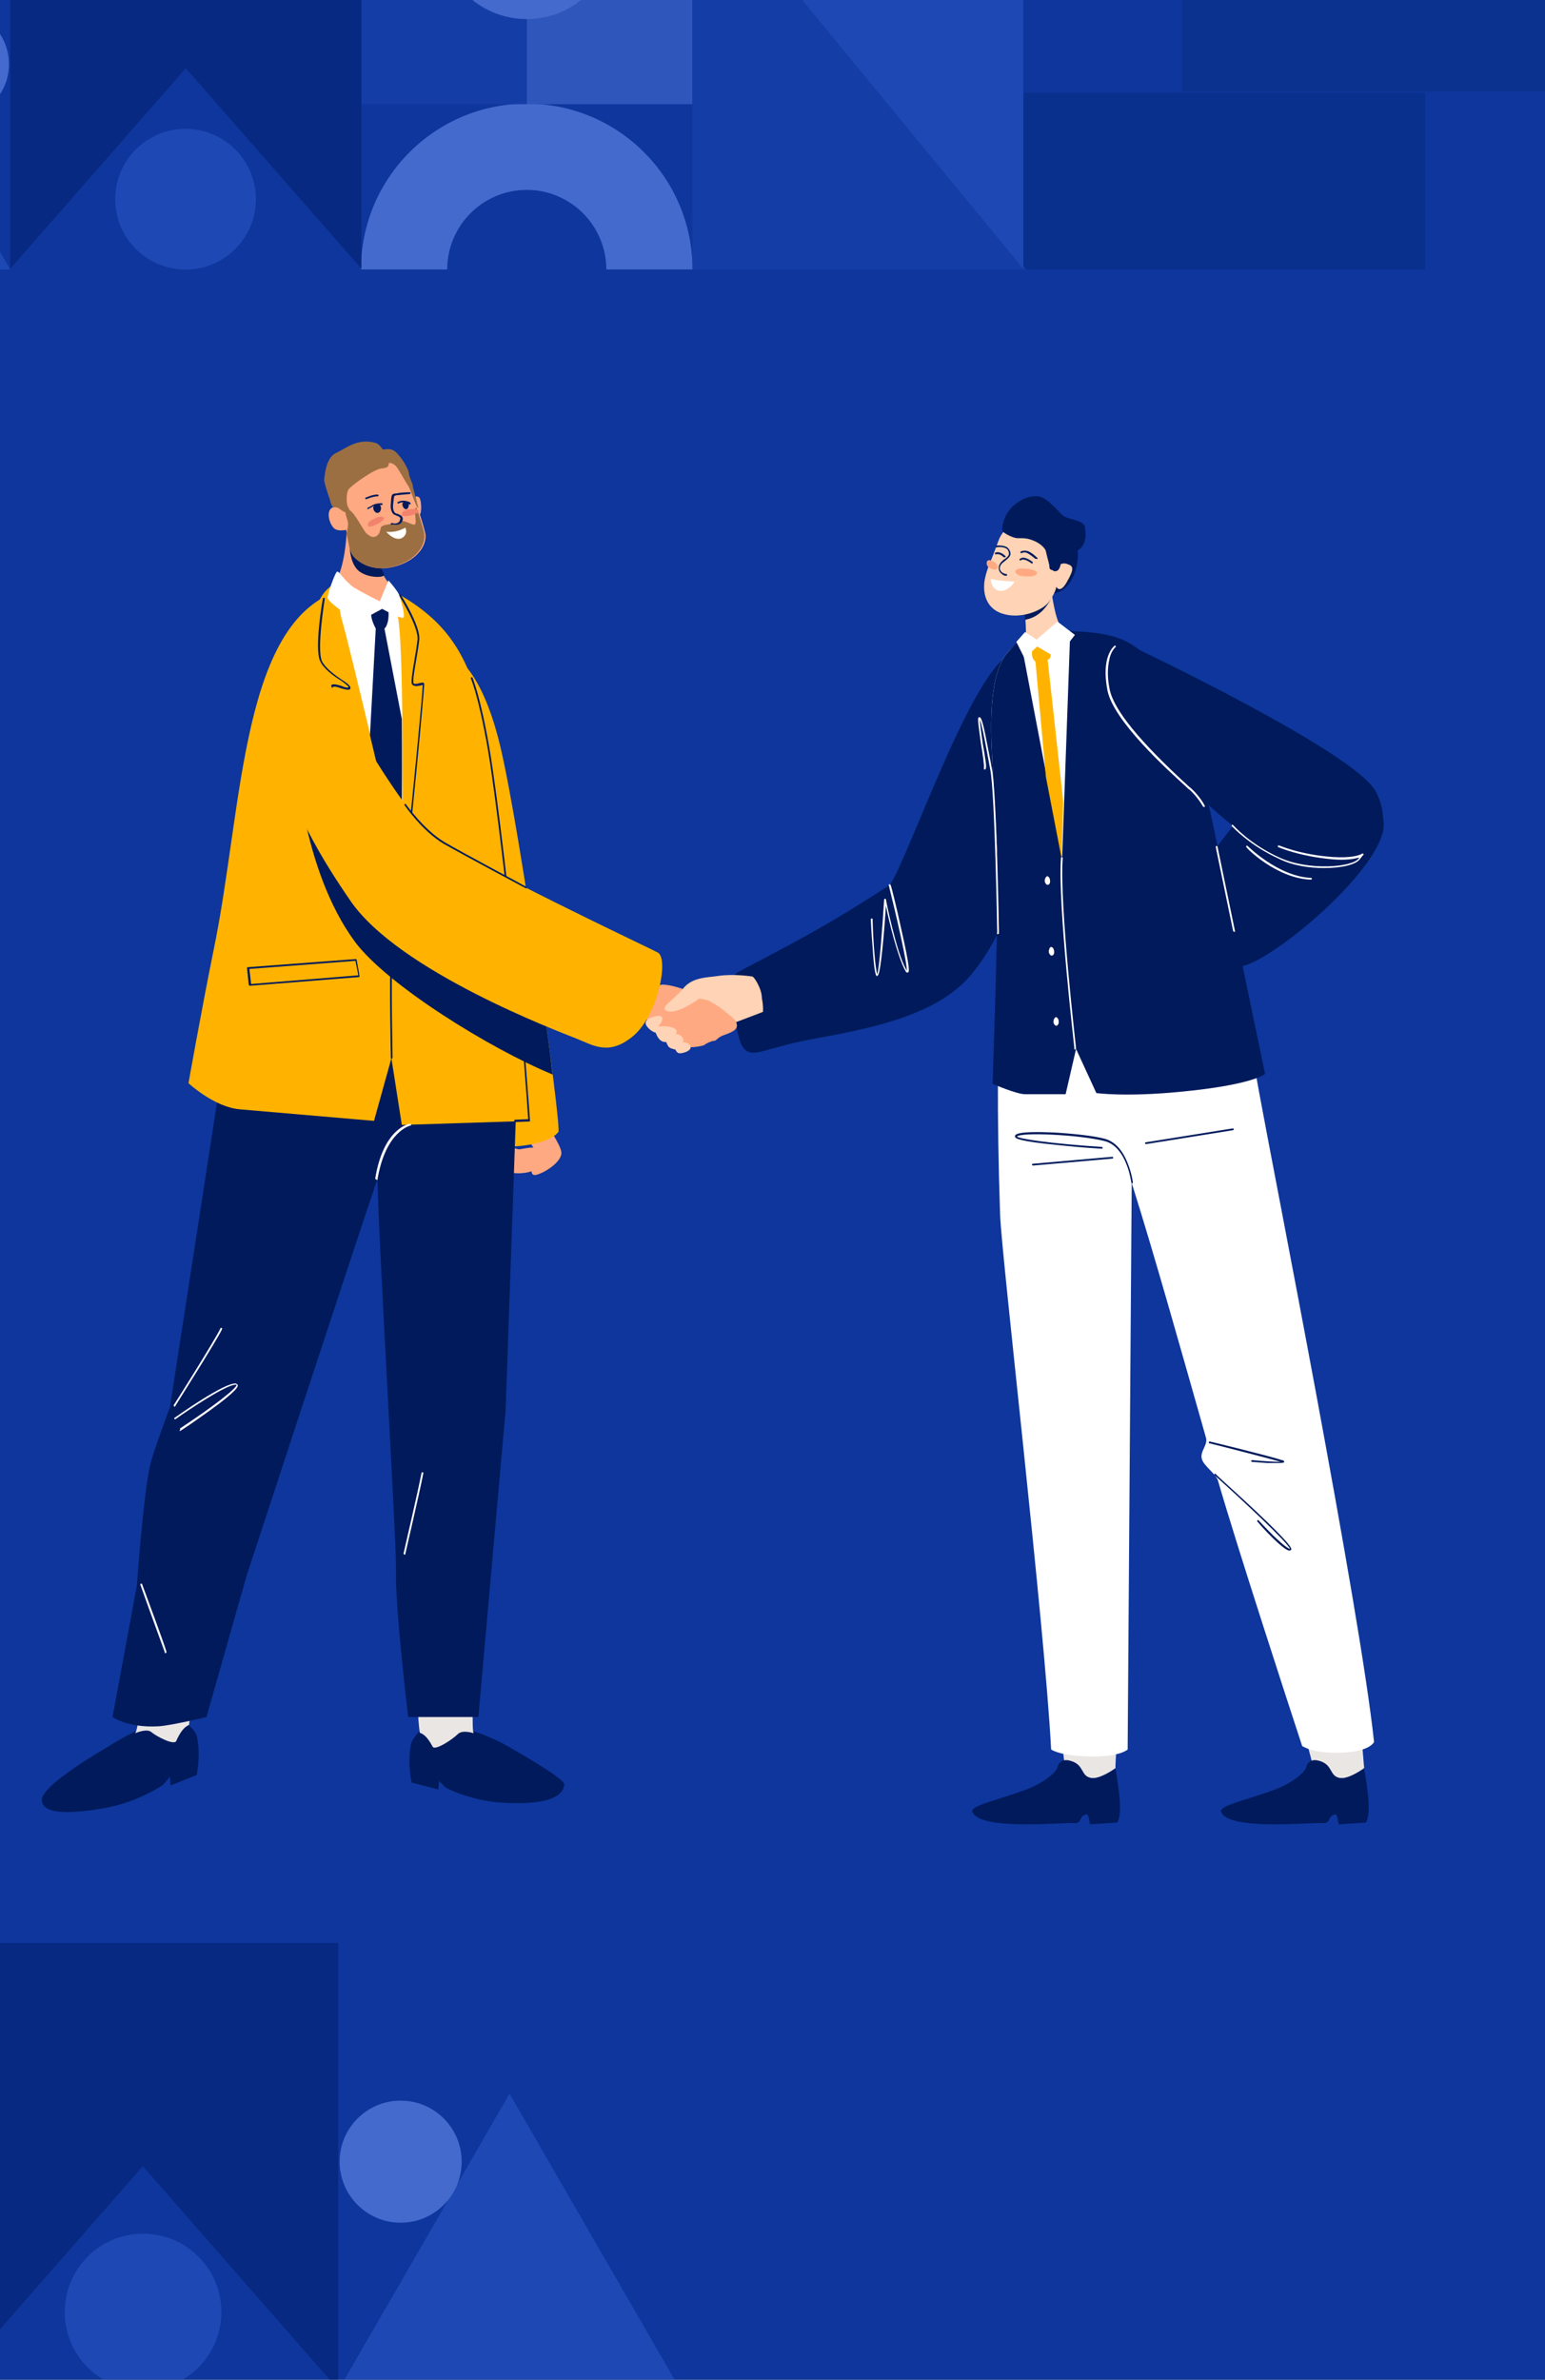<svg width="665" height="1024" viewBox="0 0 665 1024" fill="none" xmlns="http://www.w3.org/2000/svg">
<rect x="0" y="0" width="665" height="1024" fill="#808080" stroke="none"/>
<g clip-path="url(#clip0_7873_104205)">
<rect width="665" height="1024" fill="#0E369C"/>
<path d="M233.344 497.281C233.344 497.281 230.848 493.788 229.102 493.788C227.105 493.788 224.361 494.537 223.363 494.537C222.364 494.537 217.623 492.54 215.877 493.289C214.13 494.038 211.884 494.038 210.387 495.285C208.89 496.533 211.385 500.276 214.13 502.023C216.875 503.769 220.119 505.266 224.86 504.767C229.351 504.518 234.591 501.523 234.841 501.274C234.342 501.024 233.344 497.281 233.344 497.281Z" fill="#FFA982"/>
<path d="M234.341 482.562C234.341 482.562 240.829 491.545 241.578 495.538C242.326 499.53 234.84 504.521 230.848 505.519C226.856 506.517 229.6 499.031 230.848 497.784C232.096 496.287 226.107 489.05 226.107 488.551C226.357 488.052 228.353 479.069 234.341 482.562Z" fill="#FFA982"/>
<path d="M193.172 280.944C193.172 280.944 206.646 284.438 215.38 321.368C224.113 358.048 241.83 485.058 240.333 487.054C235.342 493.791 212.136 495.039 208.144 491.296C204.401 487.303 174.208 286.434 193.172 280.944Z" fill="#FFB300"/>
<path d="M452.181 252.245C452.181 252.245 452.93 258.234 454.427 264.222C455.674 268.714 457.671 272.706 457.421 274.703C457.172 275.95 448.688 278.196 443.697 277.697C441.202 277.447 441.701 270.71 441.451 268.215C441.202 265.47 441.701 262.975 441.701 262.975L452.181 252.245Z" fill="#FFD3B5"/>
<path d="M441.452 262.723L442.7 261.476L452.182 257.982C452.182 257.982 449.686 263.222 444.945 265.468C443.448 266.217 442.2 266.466 441.202 266.716C440.953 264.47 441.452 262.723 441.452 262.723Z" fill="#001A5B"/>
<path d="M463.657 236.025C463.657 236.025 464.656 239.768 462.909 245.507C461.162 251.247 457.17 255.738 451.68 255.489C446.191 255.239 448.686 237.523 451.93 235.526C455.174 233.78 461.911 234.279 463.657 236.025Z" fill="#001A5B"/>
<path d="M443.696 224.297C437.707 223.299 431.718 227.041 429.722 232.781L427.476 238.769C426.478 241.514 424.981 244.259 423.983 248.75C422.985 253.242 423.234 261.227 431.219 263.972C439.204 266.716 448.936 262.724 451.681 258.731C454.425 254.739 454.675 252.493 454.675 252.493C454.675 252.493 456.172 255.737 459.166 250.497C460.913 247.253 462.909 244.009 460.165 243.011C457.42 241.764 457.17 243.011 456.422 242.512C455.673 242.013 455.923 231.533 448.187 225.794C447.189 225.045 445.442 224.546 443.696 224.297Z" fill="#FFD3B5"/>
<path d="M432.717 247.752C432.967 247.752 432.967 247.752 433.216 247.752C433.466 247.752 433.466 247.502 433.466 247.253C433.466 247.003 433.216 247.003 432.967 247.003C432.717 247.003 431.969 246.753 431.22 246.254C430.971 246.005 429.972 245.007 430.472 243.759C430.721 242.761 431.719 242.012 432.717 241.264C434.214 240.016 435.961 238.769 434.214 236.273C432.967 234.277 428.974 234.776 428.725 234.776C428.475 234.776 428.475 235.026 428.475 235.275C428.475 235.525 428.725 235.525 428.974 235.525C429.972 235.275 432.717 235.275 433.715 236.523C434.963 238.519 433.965 239.517 432.468 240.515C431.47 241.264 430.471 242.012 429.972 243.51C429.723 244.757 429.972 246.005 430.971 246.754C431.47 247.253 432.218 247.752 432.717 247.752Z" fill="#001A5B"/>
<path d="M446.191 240.515H446.441C446.69 240.266 446.69 240.016 446.441 240.016C446.441 240.016 444.445 238.02 442.698 237.271C440.951 236.523 439.454 237.271 439.454 237.271C439.205 237.271 439.205 237.521 439.205 237.77C439.205 238.02 439.454 238.02 439.704 238.02C439.704 238.02 440.951 237.271 442.199 238.02C443.696 238.768 445.692 240.515 445.692 240.515C445.942 240.266 445.942 240.515 446.191 240.515Z" fill="#001A5B"/>
<path d="M457.421 238.522C457.421 238.522 456.672 244.76 455.175 245.508C453.678 246.257 453.678 245.508 452.68 245.259C451.682 245.009 451.682 244.261 451.682 243.512C451.682 242.763 449.686 236.276 449.935 235.527C450.185 234.529 456.922 238.272 457.421 238.522Z" fill="#001A5B"/>
<path d="M444.197 242.512C444.197 242.512 444.447 242.512 444.447 242.262C444.696 242.013 444.447 241.763 444.447 241.763C444.197 241.763 440.953 238.769 438.957 240.516C438.708 240.516 438.708 240.765 438.957 241.015C438.957 241.264 439.207 241.264 439.456 241.015C441.203 240.017 443.948 242.512 444.197 242.512Z" fill="#001A5B"/>
<path d="M432.467 239.769H432.716C432.966 239.52 432.966 239.27 432.716 239.27C432.716 239.27 430.72 237.024 428.474 237.773C428.225 237.773 428.225 238.022 428.225 238.272C428.225 238.522 428.474 238.521 428.724 238.521C430.47 238.022 431.968 239.769 431.968 239.769C432.467 239.769 432.467 239.769 432.467 239.769Z" fill="#001A5B"/>
<path d="M439.455 247.754C439.455 247.754 444.944 248.752 446.192 247.005C447.439 245.258 441.451 244.26 438.456 244.759C435.462 245.508 437.957 247.754 439.455 247.754Z" fill="#FFA982"/>
<path d="M425.482 244.01C425.482 244.01 428.227 246.006 429.225 244.509C430.223 243.012 427.229 241.016 425.732 241.016C423.985 241.265 424.734 243.76 425.482 244.01Z" fill="#FFA982"/>
<path d="M436.712 250.249C436.712 250.249 428.977 249.999 426.481 249.001C426.481 249.001 426.232 251.746 428.478 253.492C430.474 255.239 434.466 253.992 436.712 250.249Z" fill="white"/>
<path d="M450.184 237.023C450.184 237.023 449.186 234.528 445.194 232.781C441.201 231.034 439.205 231.783 437.458 231.533C435.712 231.284 432.717 229.787 431.719 228.789C430.721 227.79 431.969 222.051 435.213 218.558C438.706 215.065 442.449 213.318 446.691 213.567C450.683 213.817 455.424 220.055 457.42 221.802C459.417 223.549 466.403 223.798 466.903 226.543C467.402 229.288 468.649 237.273 459.666 238.021C455.923 238.021 450.184 237.023 450.184 237.023Z" fill="#001A5B"/>
<path d="M547.497 337.089C547.497 337.089 505.078 378.51 512.314 395.228C519.301 411.947 519.8 416.438 533.274 415.939C546.499 415.44 602.643 368.03 594.908 351.062C586.673 333.595 556.73 328.106 547.497 337.089Z" fill="#001A5B"/>
<path d="M438.204 280.941C421.735 278.196 391.792 367.776 383.058 380.752C352.366 400.714 338.393 407.202 317.433 418.43C311.943 421.425 317.433 446.627 319.179 449.621C323.172 456.608 327.414 451.118 350.869 446.876C377.319 442.135 405.017 436.147 418.99 418.181C435.459 397.47 436.707 378.007 443.693 359.043C458.166 318.37 462.158 284.933 438.204 280.941Z" fill="#001A5B"/>
<path d="M328.411 435.401C328.411 435.401 309.197 442.887 305.704 443.635C302.21 444.384 289.734 438.395 293.227 432.906C296.721 427.416 320.925 425.17 324.917 425.669C328.91 426.418 328.411 435.401 328.411 435.401Z" fill="#FFD3B5"/>
<path d="M285.743 423.674C295.225 424.422 308.949 432.407 311.694 434.902C314.439 437.398 317.184 438.645 317.184 441.39C317.184 444.135 311.444 445.133 309.947 446.131C308.45 447.129 308.201 447.878 307.203 447.878C306.204 447.878 303.709 449.125 303.21 449.624C302.461 450.123 298.719 450.622 297.72 450.622C296.473 450.622 287.49 445.881 283.497 443.137C279.505 440.392 275.762 437.647 276.76 431.908C277.259 428.165 281.751 423.424 285.743 423.674Z" fill="#FFA982"/>
<path d="M323.675 420.179C323.675 420.179 315.939 418.932 309.202 419.93C304.211 420.679 297.973 420.429 293.981 425.42C289.988 430.41 283.002 433.903 287.493 435.151C291.985 436.399 300.968 429.662 300.968 429.662C300.968 429.662 318.684 433.155 325.172 432.406C331.659 431.658 324.673 419.68 323.675 420.179Z" fill="#FFD3B5"/>
<path d="M287.991 450.621C287.242 449.873 286.743 448.376 286.743 448.376C286.743 448.376 285.246 448.625 283.998 447.377C282.75 446.13 282.251 444.383 282.251 444.383C282.251 444.383 280.006 443.884 278.259 441.389C276.762 438.893 280.255 437.895 280.255 437.895C280.255 437.895 284.497 436.149 284.996 437.895C285.495 439.642 283.25 441.638 283.25 441.638H286.244C286.244 441.638 289.488 441.638 290.735 442.886C291.983 443.884 290.735 444.882 290.735 444.882C290.735 444.882 292.732 444.882 293.73 446.379C294.728 447.876 293.73 448.376 293.73 448.376C293.73 448.376 296.724 448.376 297.223 450.372C297.722 452.368 292.981 453.616 291.983 453.117C290.985 452.617 290.735 451.619 290.735 451.619C290.735 451.619 288.989 451.37 287.991 450.621Z" fill="#FFD3B5"/>
<path d="M576.439 765.025C572.197 764.027 565.46 761.282 565.46 761.532C565.71 760.783 555.479 725.101 552.984 712.125C563.713 712.874 572.197 709.88 581.679 710.129C584.424 722.605 586.919 759.286 587.169 760.783C584.424 762.779 579.434 765.774 576.439 765.025Z" fill="#EAE6E4"/>
<path d="M525.538 779.498C524.789 777.002 536.517 774.507 546.747 770.764C557.727 767.021 561.969 761.781 562.218 760.534C562.218 760.284 562.967 756.042 568.207 757.789C573.696 759.535 572.199 764.027 576.441 765.025C579.435 765.774 584.426 762.779 587.171 761.033C587.919 766.023 590.664 779.747 587.919 784.239L576.192 784.987C576.192 784.987 575.693 780.496 574.694 780.745C570.951 781.494 573.197 784.738 569.205 784.488C564.963 783.989 528.282 787.981 525.538 779.498Z" fill="#001A5B"/>
<path d="M469.397 765.025C465.155 764.027 458.418 761.282 458.418 761.532C458.667 760.783 453.677 725.101 451.431 712.125C462.161 712.874 470.645 709.88 480.127 710.129C482.871 722.605 479.877 759.286 480.127 760.783C477.382 762.779 472.391 765.774 469.397 765.025Z" fill="#EAE6E4"/>
<path d="M418.496 779.498C417.747 777.002 429.475 774.507 439.705 770.764C450.685 767.021 454.927 761.781 455.176 760.534C455.176 760.284 455.925 756.042 461.165 757.789C466.654 759.535 465.157 764.027 469.399 765.025C472.393 765.774 477.384 762.779 480.129 761.033C480.877 766.023 483.622 779.747 480.877 784.239L469.15 784.987C469.15 784.987 468.651 780.496 467.652 780.745C463.91 781.494 466.155 784.738 462.163 784.488C458.17 783.989 421.24 787.981 418.496 779.498Z" fill="#001A5B"/>
<path d="M432.466 395.976L526.538 386.993C526.538 386.993 534.024 425.67 542.009 470.335C547.997 503.273 585.426 692.414 591.415 749.556C591.415 749.556 589.918 753.299 579.438 754.048C565.714 755.046 560.474 751.303 560.474 751.303C554.485 733.087 532.527 665.715 524.292 637.269C523.544 634.275 518.054 630.781 517.305 627.787C516.307 624.543 520.05 621.798 519.052 618.554C508.322 580.876 497.094 540.702 487.113 509.012L485.366 752.8C485.366 752.8 482.372 755.794 470.644 755.794C456.421 755.794 452.428 752.8 452.428 752.8C449.684 699.651 430.969 539.454 430.47 522.736C427.476 434.653 432.466 395.976 432.466 395.976Z" fill="white"/>
<path d="M429.223 366.031C428.724 356.798 426.977 326.855 426.727 319.12C425.979 296.413 429.223 284.934 434.712 279.694C436.459 277.948 438.206 276.95 439.453 274.454L445.941 278.447L456.671 269.464C457.419 270.712 460.663 271.71 462.659 272.957C463.657 272.708 469.646 278.447 475.635 283.437C491.355 296.413 515.06 378.757 518.054 383.997C543.257 427.415 434.463 415.437 434.463 415.437C434.463 415.437 430.221 381.751 429.223 366.031Z" fill="white"/>
<path d="M216.127 750.054C216.127 750.054 243.076 765.026 242.826 767.771C242.577 774.258 232.097 776.504 217.624 775.755C203.152 775.256 191.923 769.268 191.923 769.268L188.929 766.273L188.679 770.016L177.201 767.022C177.201 767.022 175.205 758.289 176.951 750.304C177.45 748.557 180.195 744.315 183.439 743.317C190.675 740.822 202.653 743.317 216.127 750.054Z" fill="#001A5B"/>
<path d="M203.9 745.812C203.9 745.812 198.91 744.066 196.914 746.312C194.917 748.308 187.182 753.548 186.184 751.552C182.94 745.314 180.445 745.813 180.694 745.563C180.694 745.313 177.95 728.595 183.19 727.348C188.18 726.1 202.403 720.61 203.401 722.606C203.9 724.104 202.902 745.313 203.9 745.812Z" fill="#EAE6E4"/>
<path d="M46.198 751.802C46.198 751.802 17.752 768.022 18.002 774.509C18.251 780.997 30.728 780.498 44.951 778.003C59.423 775.508 70.153 768.022 70.153 768.022L73.147 764.528L73.397 768.271L84.626 763.78C84.626 763.78 86.622 754.547 84.626 746.812C84.126 745.065 81.132 741.322 78.138 740.823C71.151 739.077 59.423 743.319 46.198 751.802Z" fill="#001A5B"/>
<path d="M58.174 745.815C58.174 745.815 63.164 743.569 65.161 745.316C67.157 747.062 75.142 751.304 75.89 749.059C78.885 742.321 81.38 742.571 81.38 742.072C81.38 741.822 83.875 724.605 78.635 724.106C73.644 723.607 62.416 727.35 61.418 729.595C60.919 731.592 59.172 745.066 58.174 745.815Z" fill="#EAE6E4"/>
<path d="M97.851 445.632L73.147 605.579C73.147 605.579 66.161 624.044 64.663 630.282C61.669 643.257 58.924 682.184 58.924 682.184L48.444 738.826C48.444 738.826 54.932 743.567 68.157 742.819C73.397 742.569 88.868 738.826 88.868 738.826L106.085 678.191C106.085 678.191 153.246 534.214 162.478 507.265C162.977 535.462 170.713 663.719 170.463 675.696C169.964 691.416 175.703 738.826 175.703 738.826H205.896L217.624 606.827L223.113 450.123L165.223 448.127L97.851 445.632Z" fill="#001A5B"/>
<path d="M148.755 249.004C144.763 250.252 138.525 253.496 136.528 260.982C134.532 268.467 139.024 277.7 139.024 277.7L174.706 268.966C174.706 268.966 171.213 255.991 166.721 253.496C161.98 250.501 156.241 246.509 148.755 249.004Z" fill="#FFB300"/>
<path d="M149.003 253.246C157.487 251.249 164.224 251.499 171.211 255.491C208.39 276.452 208.889 305.896 218.372 386.244C223.861 433.155 227.854 482.312 227.854 482.312L172.958 484.058L168.466 455.363L160.98 482.312C160.98 482.312 120.307 478.818 103.09 477.321C92.111 476.323 81.132 466.092 81.132 466.092C81.132 466.092 86.372 436.399 91.861 409.2C104.837 347.068 103.339 264.225 149.003 253.246Z" fill="#FFB300"/>
<path d="M146.257 255.241C146.257 255.241 145.009 259.483 147.504 267.967C151.497 281.941 172.956 373.767 172.956 373.767C172.956 373.767 174.453 270.463 170.71 263.476C166.968 256.739 152.745 248.005 146.257 255.241Z" fill="white"/>
<path d="M165.224 364.786C165.224 364.786 165.474 364.785 165.474 364.536C165.474 364.286 165.474 364.037 165.474 364.037C164.725 363.288 159.984 349.814 153.496 330.85C147.757 313.383 143.016 297.912 143.016 296.415C143.016 295.916 143.266 295.667 143.266 295.667C143.765 295.167 145.511 295.666 146.759 296.166C148.506 296.665 150.252 297.164 150.752 296.415C151.251 295.417 149.753 294.169 147.009 292.423C144.014 290.426 140.022 287.432 138.525 284.438C136.279 278.948 139.772 257.988 139.772 257.738C139.772 257.489 139.772 257.239 139.523 257.239C139.273 257.239 139.024 257.239 139.024 257.489C138.774 258.237 135.281 278.948 137.776 284.438C139.273 287.682 143.266 290.676 146.51 292.672C148.007 293.67 150.253 295.417 150.003 295.667C149.753 296.166 148.007 295.666 147.009 295.167C145.262 294.668 143.765 294.169 142.767 294.668C142.517 294.918 142.268 295.417 142.268 295.916C142.268 297.663 147.757 315.13 152.997 330.85C156.99 343.576 163.727 364.037 165.224 364.786C165.224 364.786 164.975 364.786 165.224 364.786Z" fill="#001A5B"/>
<path d="M175.453 365.035C175.702 365.035 175.702 364.786 175.952 364.786C175.952 364.536 177.698 347.069 179.445 329.602C180.443 319.372 181.192 311.137 181.691 305.398C182.689 294.17 182.689 293.92 182.44 293.92C182.19 293.67 181.691 293.67 180.693 293.92C179.944 294.17 178.697 294.419 178.198 294.17C177.948 294.17 177.948 293.92 177.948 293.67C177.698 292.423 178.447 287.931 179.196 283.689C179.695 280.695 180.194 277.701 180.443 275.455C181.192 269.716 172.957 256.491 172.458 255.992C172.458 255.742 172.209 255.742 171.959 255.992C171.71 255.992 171.71 256.241 171.959 256.491C171.959 256.74 180.443 269.965 179.695 275.455C179.445 277.701 178.946 280.695 178.447 283.689C177.698 288.181 176.95 292.423 177.199 293.92C177.199 294.419 177.449 294.669 177.948 294.918C178.697 295.417 180.194 295.168 181.192 294.918C181.441 294.918 181.94 294.669 181.94 294.669C181.94 298.411 177.699 342.079 175.203 365.035C175.203 364.786 175.203 365.035 175.453 365.035Z" fill="#001A5B"/>
<path d="M161.731 270.462C161.731 270.462 159.485 266.469 159.735 263.724C159.984 260.98 165.723 259.482 167.22 262.726C167.22 262.726 167.47 266.22 166.721 268.216C166.222 269.963 165.474 270.462 165.474 270.462L172.959 309.388C173.209 339.581 172.71 373.766 172.71 373.766C172.71 373.766 165.973 344.322 159.235 316.375L161.731 270.462Z" fill="#001A5B"/>
<path d="M174.206 668.952C174.455 668.952 174.455 668.952 174.455 668.703C174.455 668.453 180.444 643.002 182.19 634.019C182.19 633.769 182.19 633.52 181.941 633.52C181.691 633.52 181.442 633.52 181.442 633.769C179.695 642.752 173.707 668.204 173.707 668.453C173.707 668.703 173.956 668.952 174.206 668.952Z" fill="white"/>
<path d="M429.223 366.033C428.724 356.8 426.978 326.857 426.728 319.122C425.979 296.415 429.223 284.936 434.713 279.696C434.962 279.447 438.955 275.205 439.204 274.955L457.17 369.027L460.664 271.462C462.161 271.961 477.632 271.212 486.864 277.201C504.081 288.43 506.826 294.668 520.8 348.815C522.047 353.806 544.505 462.101 544.505 462.101C544.505 462.101 539.514 466.842 507.575 469.836C484.119 472.082 471.892 470.335 471.892 470.335L463.159 451.371L458.667 470.834C458.667 470.834 451.93 470.834 441.201 470.834C437.458 470.834 427.227 466.343 427.227 466.343C427.227 466.343 430.221 381.753 429.223 366.033Z" fill="#001A5B"/>
<path d="M75.141 605.326C75.391 605.326 75.391 605.326 75.391 605.077C76.139 603.829 93.856 575.882 95.603 571.89C95.603 571.64 95.603 571.391 95.353 571.391C95.103 571.391 94.854 571.391 94.854 571.64C93.107 575.633 74.892 604.578 74.642 604.827C74.892 604.827 74.892 605.077 75.141 605.326Z" fill="white"/>
<path d="M71.153 711.377C71.403 711.377 71.652 711.127 71.652 710.878C71.652 709.88 62.919 686.424 61.172 681.683C61.172 681.434 60.923 681.434 60.673 681.434C60.424 681.434 60.424 681.683 60.424 681.933C64.416 693.161 70.654 710.129 70.904 710.878C70.904 711.127 70.904 711.377 71.153 711.377Z" fill="white"/>
<path d="M77.39 615.811C77.639 615.811 77.639 615.811 77.39 615.811C77.639 615.811 83.877 611.569 90.116 607.077C102.592 598.094 102.342 596.597 102.342 596.098C102.342 595.848 102.093 595.599 101.594 595.349C96.853 594.601 75.892 609.573 75.144 610.072C74.894 610.072 74.894 610.321 75.144 610.571C75.144 610.82 75.393 610.82 75.643 610.571C81.632 606.329 98.1 595.349 101.594 595.849C101.843 595.849 101.843 595.849 101.843 595.849C102.093 597.096 93.11 604.332 77.639 614.563C77.39 614.563 77.39 614.813 77.639 615.062C77.14 615.561 77.39 615.811 77.39 615.811Z" fill="white"/>
<path d="M162.226 507.764C162.476 507.764 162.476 507.514 162.476 507.514C165.969 486.554 176.699 484.308 176.699 484.308C176.948 484.308 176.948 484.059 176.948 483.809C176.948 483.56 176.699 483.56 176.449 483.56C175.95 483.56 164.971 485.556 161.478 507.265C161.977 507.514 161.977 507.514 162.226 507.764Z" fill="white"/>
<path d="M488.363 278.697C488.363 278.697 583.183 323.612 592.166 340.58C601.149 357.547 590.669 377.01 563.221 373.268C535.773 369.525 482.124 309.638 478.132 298.908C474.139 287.929 472.642 273.956 488.363 278.697Z" fill="#001A5B"/>
<path d="M451.929 279.945C451.929 279.945 453.177 282.939 450.931 283.937L457.668 345.072L456.919 369.276L450.182 334.342L445.691 284.686C445.691 284.686 443.944 283.688 444.194 280.694C444.194 277.949 446.689 277.2 447.936 277.2C448.935 277.699 451.929 279.446 451.929 279.945Z" fill="#FFB300"/>
<path d="M186.185 400.967C199.41 408.952 216.877 416.687 232.597 422.925C234.593 437.647 236.589 451.371 237.837 462.35C210.638 451.122 166.472 423.674 152.748 405.209C129.792 374.018 127.296 325.11 127.296 325.11C127.296 325.11 156.242 383.001 186.185 400.967Z" fill="#001A5B"/>
<path d="M446.188 275.203L455.171 267.468L462.657 273.207L454.922 283.188L446.438 278.197L440.948 283.188L437.455 276.201L441.198 271.959L446.188 275.203Z" fill="white"/>
<path d="M177.945 214.07C177.945 214.07 179.442 213.071 180.44 214.07C181.439 215.068 181.688 221.306 180.44 221.555C178.943 221.805 176.698 215.816 177.945 214.07Z" fill="#FFA982"/>
<path d="M143.513 251.499C148.753 245.261 149.252 228.044 149.252 228.044C149.252 228.044 157.986 230.29 162.727 240.021C163.226 241.019 163.725 247.507 167.967 251.499C169.215 252.498 169.464 254.244 168.965 255.741C168.466 256.74 167.717 257.987 166.47 258.237C153.744 261.98 143.513 251.499 143.513 251.499Z" fill="#FFA982"/>
<path d="M165.472 247.506C164.224 248.754 158.735 248.504 155.241 246.259C150.251 243.264 150.5 234.281 150.5 234.281C150.5 234.281 151.997 237.026 155.491 239.272C157.487 240.519 160.731 241.517 163.475 242.266C163.975 243.763 164.474 245.51 165.472 247.506Z" fill="#001A5B"/>
<path d="M143.263 218.311C144.261 217.812 145.509 218.81 146.257 217.313C146.507 217.063 146.257 216.315 146.008 215.816C146.008 215.816 143.013 208.08 147.505 202.341C151.996 196.602 166.718 194.606 171.958 199.596C176.949 204.587 177.199 211.823 178.696 215.566C179.444 217.313 182.938 227.793 183.187 230.288C183.437 236.027 177.947 242.016 168.964 244.012C160.231 246.008 153.992 242.016 151.747 238.772C150.749 237.275 150 232.534 149.002 228.042C147.255 228.292 144.76 228.542 143.512 227.044C141.516 224.799 140.268 219.559 143.263 218.311Z" fill="#FFA982"/>
<path d="M159.479 224.05C159.479 224.05 163.471 221.555 164.968 222.553C166.465 223.551 161.974 226.046 159.728 226.545C157.233 227.045 158.481 224.549 159.479 224.05Z" fill="#F2836D"/>
<path d="M151.497 238.524C150.499 237.027 150 233.534 149.251 229.791C149.501 227.545 150 225.798 149.751 224.8C149.501 222.804 147.505 219.56 149.751 219.311C151.996 219.061 156.488 228.543 157.735 229.541C158.983 230.539 160.48 231.787 162.227 230.539C163.974 229.292 163.474 227.295 164.223 226.547C164.972 225.798 169.214 225.299 170.212 225.299C171.21 225.299 171.21 225.05 172.457 224.301C173.955 223.553 178.197 226.547 178.696 225.549C179.444 224.301 177.947 219.56 178.945 218.562C179.195 218.312 179.195 218.313 179.195 218.313C180.442 222.055 182.688 228.543 182.688 230.29C182.938 236.029 177.448 242.018 168.465 244.014C159.981 245.76 153.743 242.018 151.497 238.524Z" fill="#9C6F43"/>
<path d="M157.485 214.818C157.735 214.818 157.735 214.818 157.485 214.818C157.735 214.818 160.479 213.571 162.476 213.571C162.725 213.571 162.975 213.321 162.975 213.321C162.975 213.072 162.725 212.822 162.725 212.822C160.729 212.572 157.735 214.07 157.485 214.07C157.236 214.07 157.236 214.319 157.236 214.569C157.236 214.818 157.485 214.818 157.485 214.818Z" fill="#001A5B"/>
<path d="M158.235 219.061C158.484 219.061 158.984 218.811 160.231 218.062C161.728 217.064 164.224 217.314 164.224 217.314C164.473 217.314 164.723 217.064 164.723 217.064C164.723 216.815 164.473 216.565 164.473 216.565C164.473 216.565 161.978 216.316 159.982 217.563C158.984 218.312 158.484 218.312 158.484 218.312C158.235 218.312 158.235 218.561 158.235 218.811C157.736 218.811 157.985 219.061 158.235 219.061C158.235 219.061 157.985 219.061 158.235 219.061Z" fill="#001A5B"/>
<path d="M162.974 217.065C162.974 217.065 164.221 217.315 163.972 219.061C163.722 220.808 162.225 221.058 161.477 220.309C160.728 219.56 160.478 218.562 160.728 218.063C160.978 217.564 161.726 216.816 162.974 217.065Z" fill="#001A5B"/>
<path d="M176.451 217.064C176.7 217.064 176.7 217.064 176.451 217.064C176.7 216.814 176.95 216.814 176.7 216.565C176.7 216.315 176.201 215.816 174.704 215.566C172.708 215.067 171.211 216.066 171.211 216.066C170.961 216.066 170.961 216.315 171.211 216.565C171.211 216.814 171.46 216.814 171.71 216.565C171.71 216.565 172.957 215.816 174.704 216.315C175.952 216.565 176.201 217.064 176.201 217.064H176.451Z" fill="#001A5B"/>
<path d="M173.703 216.064C173.703 216.064 172.705 216.563 173.454 218.061C174.203 219.558 175.45 219.308 175.7 218.31C176.199 217.562 175.949 216.563 175.45 216.064C175.45 215.815 174.702 215.316 173.703 216.064Z" fill="#001A5B"/>
<path d="M170.461 225.802C172.457 225.802 172.956 224.554 172.956 224.554C173.455 223.805 173.455 223.057 173.206 222.558C172.956 221.809 171.709 221.31 170.96 221.061C170.711 221.061 170.212 220.811 170.212 220.811C169.463 220.312 168.964 218.815 169.213 217.068C169.463 215.072 169.463 214.074 169.712 213.575C169.712 213.325 169.962 213.325 170.711 213.076C170.96 213.076 170.96 213.076 171.21 213.076C172.956 212.826 176.45 212.577 176.45 212.577C176.699 212.577 176.699 212.327 176.699 212.078C176.699 211.828 176.45 211.828 176.2 211.828C175.951 211.828 172.457 211.828 170.711 212.327C170.461 212.327 170.461 212.327 170.212 212.327C168.465 212.577 168.465 212.826 168.215 216.819C167.966 218.565 168.465 220.562 169.463 221.31C169.712 221.56 170.212 221.56 170.461 221.809C171.21 222.059 171.958 222.308 172.208 222.807C172.457 223.057 172.208 223.556 171.958 224.304C171.958 224.304 171.21 225.802 168.714 225.053C168.465 225.053 168.215 225.053 168.215 225.303C168.215 225.552 168.215 225.802 168.465 225.802C169.463 225.552 169.962 225.802 170.461 225.802Z" fill="#001A5B"/>
<path d="M174.454 219.56C174.454 219.56 178.945 218.313 179.943 219.56C181.191 220.808 176.2 222.305 173.955 222.056C171.709 221.806 173.456 219.81 174.454 219.56Z" fill="#F2836D"/>
<path d="M167.218 199.846C167.218 199.846 167.717 201.343 164.223 201.593C160.98 201.843 151.747 208.58 150.25 210.326C148.753 212.073 149.252 216.565 149.501 217.313C149.501 218.062 151.248 219.808 150 220.308C148.753 221.056 147.006 219.559 146.258 219.06C145.758 218.561 144.511 218.062 143.762 218.311C143.014 218.561 142.265 216.315 142.016 215.067C141.516 213.82 139.52 207.582 139.52 206.584C139.77 203.839 140.518 196.602 144.76 194.856C149.002 192.86 153.993 188.368 161.728 190.614C164.473 191.362 168.216 199.098 167.218 199.846Z" fill="#9C6F43"/>
<path d="M162.475 194.107C162.475 194.107 166.967 192.36 169.462 193.857C171.708 195.105 175.45 200.844 175.95 203.339C176.199 205.835 177.696 208.08 177.696 209.078C177.696 210.077 179.193 214.568 179.443 216.065C179.692 217.562 180.441 218.81 179.692 218.311C178.944 217.812 176.449 209.827 175.7 209.078C174.951 208.08 171.708 202.092 170.46 200.595C168.963 199.097 167.216 198.848 166.717 199.596C165.719 200.345 161.227 194.356 162.475 194.107Z" fill="#9C6F43"/>
<path d="M166.218 228.792C166.218 228.792 170.211 229.54 174.453 227.045C174.453 227.045 175.95 229.79 172.956 231.536C169.712 233.034 166.218 228.792 166.218 228.792Z" fill="white"/>
<path d="M221.616 482.811L228.104 482.562V482.063C228.104 481.564 225.109 440.891 223.113 422.176L222.614 417.934C220.119 395.726 214.38 343.575 210.637 321.866C206.644 298.91 203.4 291.923 203.4 291.673C203.4 291.424 203.151 291.424 202.901 291.424C202.652 291.424 202.652 291.673 202.652 291.923C202.652 291.923 205.896 299.159 209.888 321.866C213.631 343.575 219.37 395.477 221.865 417.685L222.364 421.927C224.361 439.643 227.105 477.322 227.355 481.564L221.616 481.813C221.366 481.813 221.366 482.063 221.366 482.312C221.366 482.562 221.366 482.811 221.616 482.811Z" fill="#001A5B"/>
<path d="M145.01 246.008C144.261 246.507 141.017 255.241 141.017 257.237C141.017 258.984 152.246 266.969 153.993 266.969C155.739 266.969 164.473 261.978 164.473 261.978C164.473 261.978 172.957 266.719 173.705 265.721C174.454 264.723 172.208 255.99 170.96 254.492C169.463 252.247 167.217 249.751 167.217 249.751L163.475 258.734C163.475 258.734 157.236 255.74 152.246 252.746C147.754 249.502 146.008 245.509 145.01 246.008Z" fill="white"/>
<path d="M127.793 268.716C127.793 268.716 168.715 345.071 185.184 358.546C200.155 370.773 280.254 408.202 283.248 409.948C287.739 412.693 283.498 435.899 273.017 445.381C262.288 454.614 255.55 449.873 248.065 446.878C240.579 443.884 171.46 417.933 150.749 387.491C139.271 370.772 124.549 347.317 118.81 320.118C111.823 289.427 127.793 268.716 127.793 268.716Z" fill="#FFB300"/>
<path d="M429.473 401.964C429.722 401.964 429.972 401.714 429.972 401.465C429.972 400.966 428.974 341.329 426.977 331.098C426.478 328.353 425.979 325.609 425.48 323.113C423.484 312.883 422.735 309.14 421.737 308.641C421.488 308.641 421.488 308.641 421.238 308.641C420.739 309.14 420.989 310.886 422.236 320.119C422.985 324.361 423.734 329.85 423.484 330.599C423.484 330.849 423.484 331.098 423.733 331.098C423.983 331.098 424.233 331.098 424.233 330.849C424.732 330.1 424.233 327.106 422.985 319.869C422.486 316.127 421.737 311.136 421.737 309.639C422.486 311.385 423.734 317.624 424.732 323.113C425.231 325.858 425.73 328.353 426.229 331.098C428.225 341.329 429.223 400.716 429.223 401.215C428.974 401.964 429.223 401.964 429.473 401.964Z" fill="white"/>
<path d="M168.471 455.611C168.72 455.611 168.97 455.361 168.97 455.111C168.97 454.862 168.221 419.679 168.97 412.941C168.97 412.692 168.72 412.442 168.72 412.442C168.471 412.442 168.221 412.692 168.221 412.692C167.473 419.429 168.221 453.614 168.221 455.111C168.221 455.361 168.221 455.611 168.471 455.611Z" fill="#001A5B"/>
<path d="M377.57 419.931C378.069 419.682 378.818 419.432 380.315 402.963C380.814 397.973 381.063 392.733 381.313 389.738C382.561 396.226 386.304 411.447 389.547 417.436C389.797 418.184 390.296 418.684 390.795 418.434C391.294 418.184 392.043 417.935 387.801 399.22C385.804 389.988 383.559 381.005 383.309 380.755C383.309 380.506 383.06 380.506 382.81 380.506C382.561 380.506 382.561 380.755 382.561 381.005C385.804 393.98 390.545 414.691 390.296 417.685C390.296 417.685 390.046 417.436 390.046 417.186C385.804 409.95 381.313 387.243 381.313 386.994C381.313 386.744 381.063 386.744 380.814 386.744C380.564 386.744 380.564 386.994 380.564 386.994C379.816 398.472 378.568 416.687 377.57 419.183C376.821 417.186 375.823 405.958 375.574 395.477C375.574 395.228 375.324 395.228 375.075 395.228C374.825 395.228 374.825 395.477 374.825 395.727C374.825 395.727 375.075 401.716 375.574 407.455C376.322 419.432 377.071 419.931 377.57 420.181C377.321 419.931 377.321 419.931 377.57 419.931Z" fill="white"/>
<path d="M518.304 347.316C518.304 347.316 518.554 347.316 518.304 347.316C518.554 347.066 518.803 347.066 518.554 346.816C518.554 346.567 516.558 342.824 512.815 339.331C512.565 339.081 511.817 338.582 511.068 337.833C490.607 319.119 479.378 305.395 477.631 296.661C476.134 289.425 477.132 284.934 477.881 282.189C478.879 279.444 480.127 278.446 480.127 278.446C480.376 278.446 480.376 278.196 480.127 277.947C480.127 277.697 479.877 277.697 479.628 277.947C479.378 278.196 473.889 282.438 476.633 296.911C479.129 310.136 502.584 331.346 510.319 338.332C511.068 339.081 511.567 339.58 512.066 339.83C515.809 343.323 517.805 347.066 517.805 347.066C518.055 347.066 518.304 347.316 518.304 347.316Z" fill="white"/>
<path d="M569.957 373.516C577.443 373.516 583.93 372.018 585.428 369.523C585.927 369.024 586.176 368.525 586.426 368.275C586.675 368.026 586.925 367.776 586.925 367.776C586.925 367.527 586.925 367.527 586.675 367.277C586.426 367.277 586.176 367.277 585.927 367.527C584.929 368.026 581.685 369.273 573.7 368.774C559.477 367.776 550.743 363.784 550.494 363.784C550.244 363.784 549.995 363.784 549.995 364.033C549.995 364.283 549.995 364.532 550.244 364.532C550.244 364.532 559.227 368.525 573.7 369.773C579.439 370.272 582.932 369.523 584.929 369.024V369.274C582.184 373.266 563.22 374.763 550.743 369.024C538.017 363.285 531.031 355.3 530.781 355.05C530.532 354.801 530.282 354.801 530.282 355.05C530.033 355.3 530.033 355.55 530.282 355.55C530.282 355.55 537.768 363.784 550.494 369.523C556.482 372.517 563.719 373.516 569.957 373.516Z" fill="white"/>
<path d="M564.217 378.508C564.466 378.508 564.466 378.258 564.716 378.258C564.716 378.008 564.466 377.759 564.466 377.759C550.243 377.26 537.018 364.035 537.018 364.035C536.769 363.785 536.519 363.785 536.519 364.035C536.27 364.284 536.27 364.534 536.519 364.534C536.27 364.783 549.495 378.008 564.217 378.508Z" fill="white"/>
<path d="M531.279 400.964C531.528 400.964 531.778 400.715 531.528 400.465L524.043 364.284C524.043 364.034 523.793 364.034 523.544 364.034C523.294 364.034 523.294 364.284 523.294 364.533L530.78 400.715C531.029 400.715 531.029 400.964 531.279 400.964Z" fill="white"/>
<path d="M462.658 451.619C462.908 451.619 463.157 451.37 463.157 451.12C463.157 450.621 455.921 388.739 457.418 369.275C457.418 369.026 457.169 368.776 457.169 368.776C456.919 368.776 456.67 369.026 456.67 369.026C455.172 388.489 462.409 450.372 462.409 450.871C462.409 451.619 462.409 451.619 462.658 451.619Z" fill="white"/>
<path d="M226.358 382.248C226.607 382.248 226.607 382.248 226.607 381.999C226.607 381.749 226.607 381.5 226.358 381.5C226.108 381.25 200.158 367.526 191.175 362.286C182.192 356.797 174.955 346.317 174.706 346.067C174.706 345.818 174.456 345.818 174.207 346.067C173.957 346.067 173.957 346.316 174.207 346.566C174.207 346.566 181.693 357.545 190.925 363.035C200.158 368.275 225.859 381.999 226.358 382.248Z" fill="#001A5B"/>
<path d="M487.115 509.259C487.365 509.259 487.614 509.009 487.614 508.76C487.614 508.76 487.115 504.767 485.369 500.525C483.123 494.786 479.879 491.293 475.637 490.045C471.145 488.798 462.163 487.8 453.429 487.3C447.69 487.051 437.958 486.801 436.96 488.548C436.96 488.798 436.711 489.047 436.96 489.297C437.21 489.796 437.958 491.043 456.174 492.79C465.157 493.788 474.14 494.287 474.14 494.287C474.389 494.287 474.639 494.038 474.639 494.038C474.639 493.788 474.389 493.539 474.389 493.539C451.682 492.041 438.707 490.045 437.709 489.047C439.456 487.051 465.157 488.299 475.637 491.043C480.378 492.291 483.372 497.032 484.869 501.024C486.616 505.266 486.866 509.259 487.115 509.259C486.616 509.009 486.866 509.259 487.115 509.259Z" fill="#001A5B"/>
<path d="M493.352 492.292L530.781 486.303C531.03 486.303 531.03 486.054 531.03 485.804C531.03 485.555 530.781 485.555 530.531 485.555L493.102 491.543C492.853 491.543 492.853 491.793 492.853 492.042C493.102 492.292 493.102 492.292 493.352 492.292Z" fill="#001A5B"/>
<path d="M554.983 667.209C555.233 667.209 555.483 666.959 555.732 666.959C555.982 666.46 556.73 665.462 540.012 649.742C531.777 642.006 523.293 634.521 523.293 634.271C523.044 634.022 522.794 634.022 522.794 634.271C522.545 634.521 522.545 634.77 522.794 634.77C535.021 645.749 554.484 663.965 555.233 666.46C554.983 666.46 553.736 666.211 547.997 660.721C544.753 657.477 541.758 654.233 541.758 654.233C541.509 653.984 541.259 653.984 541.259 654.233C541.01 654.483 541.01 654.732 541.259 654.732C542.757 656.728 552.488 667.209 554.983 667.209Z" fill="#001A5B"/>
<path d="M550.241 629.533C552.487 629.533 552.736 629.284 552.736 629.034C552.736 628.535 552.237 628.286 551.738 628.286C547.496 626.789 522.045 620.55 520.797 620.301C520.547 620.301 520.298 620.301 520.298 620.55C520.298 620.8 520.298 621.049 520.547 621.049C520.797 621.049 546.249 627.537 551.239 629.034C549.243 629.034 544.003 628.785 539.012 628.286C538.763 628.286 538.513 628.535 538.513 628.535C538.513 628.785 538.763 629.034 538.763 629.034C538.763 629.034 542.007 629.284 545.5 629.533C547.746 629.533 549.243 629.533 550.241 629.533Z" fill="#001A5B"/>
<path d="M444.695 501.523L478.88 498.529C479.13 498.529 479.13 498.279 479.13 498.03C479.13 497.78 478.88 497.78 478.631 497.78L444.446 500.775C444.196 500.775 444.196 501.024 444.196 501.274C444.446 501.523 444.695 501.523 444.695 501.523Z" fill="#001A5B"/>
<path d="M453.427 439.644C453.427 440.642 454.176 441.39 454.675 441.39C455.174 441.39 455.923 440.392 455.673 439.394C455.673 438.396 454.925 437.647 454.425 437.647C453.926 437.897 453.427 438.646 453.427 439.644Z" fill="white"/>
<path d="M451.431 409.449C451.431 410.447 452.179 411.196 452.678 411.196C453.427 411.196 453.926 410.198 453.676 409.2C453.676 408.202 452.928 407.453 452.429 407.453C451.93 407.453 451.431 408.451 451.431 409.449Z" fill="white"/>
<path d="M449.683 379.007C449.683 380.005 450.432 380.754 450.931 380.754C451.68 380.754 452.179 379.756 451.929 378.757C451.929 377.759 451.181 377.011 450.682 377.011C450.183 377.26 449.683 378.009 449.683 379.007Z" fill="white"/>
<path d="M107.584 424.169L154.495 420.426C154.495 420.426 154.744 420.426 154.744 420.176V419.927L153.497 412.94C153.497 412.691 153.247 412.69 152.997 412.69L106.585 416.184C106.585 416.184 106.336 416.184 106.336 416.433V416.683L107.084 423.919C107.334 423.919 107.334 424.169 107.584 424.169ZM154.245 419.677L108.083 423.42L107.334 416.932L152.997 413.439L154.245 419.677Z" fill="#001A5B"/>
<g opacity="0.67">
<path d="M613.48 39.907H440.439V116H613.48V39.907Z" fill="#082C87"/>
<path d="M681.292 -66.286H508.754V39.377H681.292V-66.286Z" fill="#0B2F89"/>
<path d="M-61.822 1.322L-28.708 58.661L4.406 115.95H-61.822H-128L-94.935 58.661L-61.822 1.322Z" fill="#2652C0"/>
<path d="M298.084 115.949H260.966C260.966 97.048 245.581 81.712 226.729 81.712C207.827 81.712 192.492 97.097 192.492 115.949H155.373C155.373 106.328 157.278 96.999 160.99 88.159C164.604 79.661 169.732 72.042 176.277 65.497C182.821 58.953 190.44 53.825 198.939 50.21C207.73 46.498 217.107 44.594 226.729 44.594C236.35 44.594 245.679 46.498 254.519 50.21C263.017 53.825 270.636 58.953 277.181 65.497C283.725 72.042 288.854 79.661 292.468 88.159C296.18 96.999 298.084 106.328 298.084 115.949Z" fill="#5E83E5"/>
<path d="M298.034 -103.196H226.728V44.839H298.034V-103.196Z" fill="#3E65CB"/>
<path d="M226.728 -103.196H155.421V44.839H226.728V-103.196Z" fill="#1641AC"/>
<path d="M226.727 8.208C247.389 8.208 264.139 -8.542 264.139 -29.204C264.139 -49.865 247.389 -66.615 226.727 -66.615C206.065 -66.615 189.315 -49.865 189.315 -29.204C189.315 -8.542 206.065 8.208 226.727 8.208Z" fill="#5E83E6"/>
<path d="M-19.722 51.187C-6.693 51.187 3.868 40.625 3.868 27.597C3.868 14.568 -6.693 4.007 -19.722 4.007C-32.75 4.007 -43.312 14.568 -43.312 27.597C-43.312 40.625 -32.75 51.187 -19.722 51.187Z" fill="#5E83E5"/>
<path d="M79.864 115.998C96.588 115.998 110.145 102.441 110.145 85.718C110.145 68.994 96.588 55.437 79.864 55.437C63.14 55.437 49.583 68.994 49.583 85.718C49.583 102.441 63.14 115.998 79.864 115.998Z" fill="#2652C0"/>
<path d="M298.083 115.949H441.673L298.083 -56.799V115.949Z" fill="#1641AC"/>
<path d="M297.325 -58.261L440.438 115.614V-58.261H297.325Z" fill="#2652C0"/>
<path d="M155.551 115.614L79.957 29.345L4.413 115.614V-56.924H155.551V115.614Z" fill="#032374"/>
</g>
<g opacity="0.67">
<path d="M219.322 900.901L182.456 964.737L145.59 1028.52H219.322H293L256.188 964.737L219.322 900.901Z" fill="#2652C0"/>
<path d="M172.452 956.416C157.947 956.416 146.189 944.657 146.189 930.153C146.189 915.648 157.947 903.89 172.452 903.89C186.956 903.89 198.715 915.648 198.715 930.153C198.715 944.657 186.956 956.416 172.452 956.416Z" fill="#5E83E5"/>
<path d="M61.581 1028.57C42.962 1028.57 27.868 1013.48 27.868 994.86C27.868 976.241 42.962 961.147 61.581 961.147C80.199 961.147 95.293 976.241 95.293 994.86C95.293 1013.48 80.199 1028.57 61.581 1028.57Z" fill="#2652C0"/>
<path d="M-22.683 1028.14L61.477 932.1L145.582 1028.14V836.055H-22.683V1028.14Z" fill="#032374"/>
</g>
</g>
<defs>
<clipPath id="clip0_7873_104205">
<rect width="665" height="1024" fill="white"/>
</clipPath>
</defs>
</svg>
